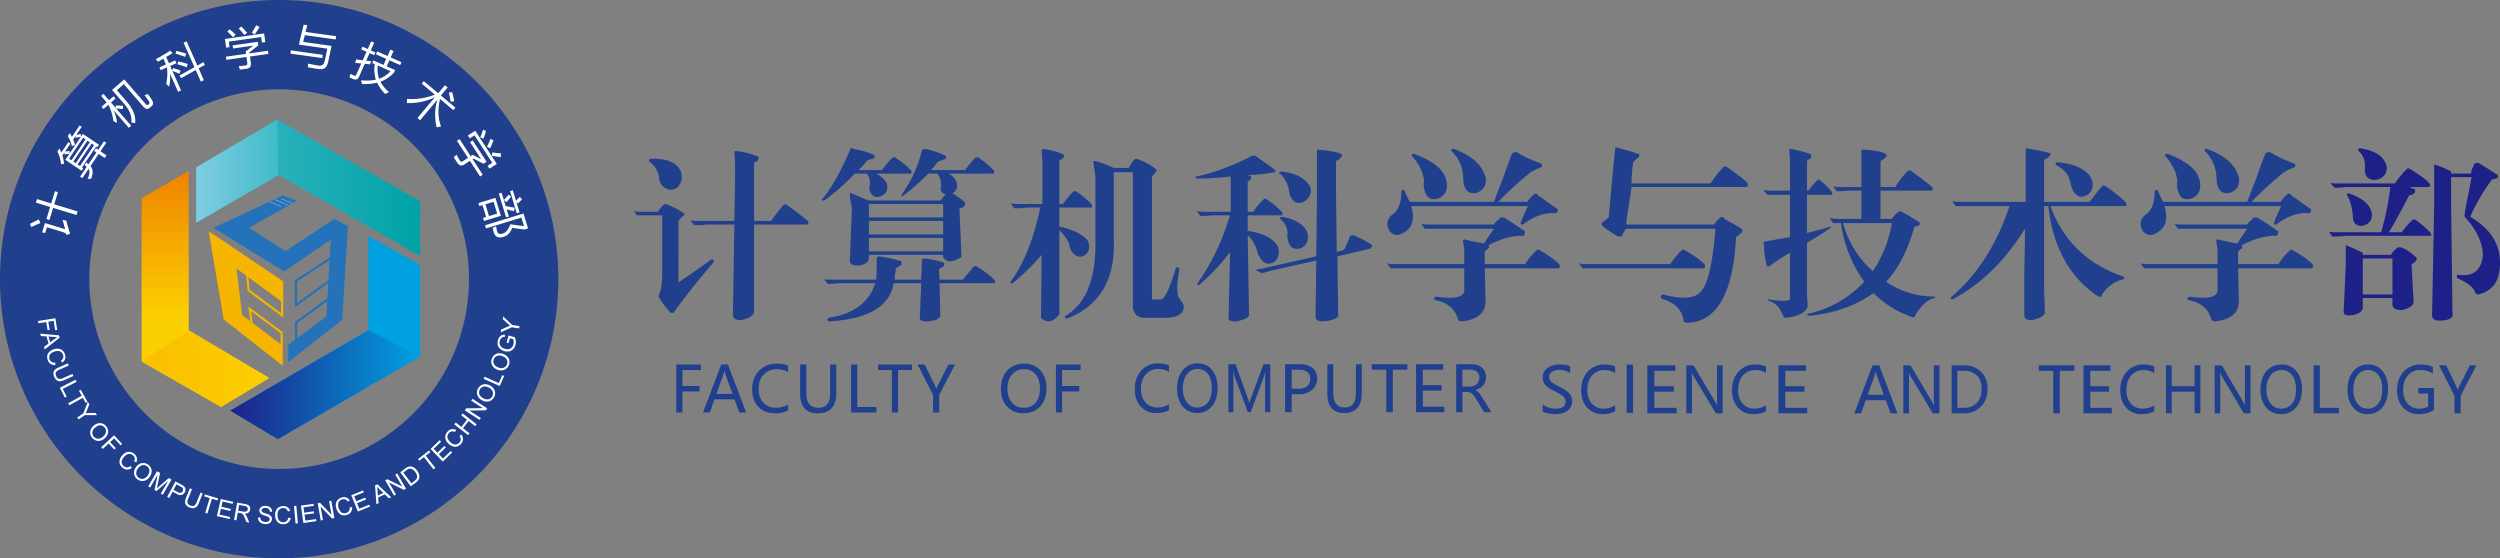 <svg id="ff78368c-769b-473a-b7b0-bd0a21cd6720" data-name="图层 1" xmlns="http://www.w3.org/2000/svg" xmlns:xlink="http://www.w3.org/1999/xlink" viewBox="0 0 1843 411.586">
  <rect x="0" y="0" width="1843" height="411.586" fill="#808080" stroke="none"/>
  <defs>
    <clipPath id="f26fddf3-5273-4837-a5de-9a9f736cb16e" transform="translate(-28 -27.837)">
      <polyline points="232.454 115.933 172.657 151.254 172.657 191.982 233.369 156.878 337.698 216.678 337.838 176.401 232.454 115.933" style="fill: none;clip-rule: evenodd"/>
    </clipPath>
    <linearGradient id="a5bf0298-5659-4c2e-bbd4-075810ed59fe" x1="643.446" y1="775.704" x2="649.005" y2="775.704" gradientTransform="translate(-18973.918 -13918.766) scale(29.713 18.122)" gradientUnits="userSpaceOnUse">
      <stop offset="0" stop-color="#41bbc7"/>
      <stop offset="1" stop-color="#00a1a7"/>
    </linearGradient>
    <clipPath id="ec3e7979-2752-490f-af49-37abe800b4e2" transform="translate(-28 -27.837)">
      <polyline points="232.454 115.933 172.657 151.254 172.657 191.982 232.93 157.134 232.538 115.985 232.454 115.933" style="fill: none;clip-rule: evenodd"/>
    </clipPath>
    <linearGradient id="ee63ef9f-1344-4110-9bb8-78ac200eb884" x1="715.755" y1="752.734" x2="721.314" y2="752.734" gradientTransform="translate(7965.5 10423.075) rotate(180) scale(10.842 13.679)" gradientUnits="userSpaceOnUse">
      <stop offset="0" stop-color="#41bbc7"/>
      <stop offset="1" stop-color="#80cce3"/>
    </linearGradient>
    <clipPath id="adfad77b-64cd-45ca-b311-962a175bf66a" transform="translate(-28 -27.837)">
      <polyline points="167.169 153.784 132.418 173.941 132.418 294.345 190.901 327.828 226.404 306.5 167.169 271.407 167.169 153.784" style="fill: none;clip-rule: evenodd"/>
    </clipPath>
    <linearGradient id="b14b7891-13c9-4fda-98f3-7c1a9b4fadb2" x1="653.849" y1="729.716" x2="659.408" y2="729.716" gradientTransform="translate(-12185.464 20770.046) rotate(-90) scale(31.307 16.906)" gradientUnits="userSpaceOnUse">
      <stop offset="0" stop-color="#fccf00"/>
      <stop offset="0.39" stop-color="#fccf00"/>
      <stop offset="1" stop-color="#ef8200"/>
    </linearGradient>
    <clipPath id="e0964139-f3e1-47ab-bc78-9e2381b1fd54" transform="translate(-28 -27.837)">
      <polyline points="132.418 294.345 190.901 327.828 226.404 306.5 167.22 271.44 132.418 294.345" style="fill: none;clip-rule: evenodd"/>
    </clipPath>
    <linearGradient id="a67bedeb-05a3-414c-bb3c-281e5fb78f2a" x1="697.309" y1="736.505" x2="702.868" y2="736.505" gradientTransform="translate(12053.098 7742.089) rotate(180) scale(17 10.143)" gradientUnits="userSpaceOnUse">
      <stop offset="0" stop-color="#fccf00"/>
      <stop offset="1" stop-color="#f9be00"/>
    </linearGradient>
    <clipPath id="ead7f68c-ae30-4c57-a2af-d56ca61a2d76" transform="translate(-28 -27.837)">
      <polyline points="337.698 290.686 232.823 351.607 197.701 330.542 299.567 271.269 337.698 290.686" style="fill: none;clip-rule: evenodd"/>
    </clipPath>
    <linearGradient id="b83a2744-fb7f-4add-8a13-d9f04cd158c0" x1="640.585" y1="786.532" x2="646.144" y2="786.532" gradientTransform="translate(-15961.769 -11083.043) scale(25.182 14.452)" gradientUnits="userSpaceOnUse">
      <stop offset="0" stop-color="#1d2087"/>
      <stop offset="1" stop-color="#00a1e1"/>
    </linearGradient>
  </defs>
  <path d="M233.79,93.704a139.926,139.926,0,1,1-139.923,139.923,139.943,139.943,0,0,1,139.923-139.923m0-65.867c113.637,0,205.793,92.157,205.793,205.79,0,113.639-92.156,205.796-205.793,205.796C120.156,439.423,28,347.266,28,233.627,28,119.994,120.156,27.837,233.79,27.837Z" transform="translate(-28 -27.837)" style="fill: #20408e;fill-rule: evenodd"/>
  <path d="M1662.27,163.105c0-1.045-.179-3.469-.532-7.291a28.119,28.119,0,0,0-7.807-16.146,1.061,1.061,0,0,1-.532-1.58c0-.334.532-.51,1.58-.51q19.813,7.305,23.437,20.836c1.042,5.559-1.026,9.381-6.249,11.474-5.206,1.376-8.518-.866-9.897-6.783M1625.782,141.224q22.411,8.339,23.969,20.837,1.571,8.339-5.717,11.985c-5.559,1.759-9.05-.152-10.429-5.714-.69-1.4-.869-4.001-.532-7.826q-1.035-8.339-8.339-17.191a1.035,1.035,0,0,1-.51-1.577A2.174,2.174,0,0,1,1625.782,141.224Zm66.196,46.898q7.809,4.702,15.635,10.429a8.249,8.249,0,0,1-1.048,3.138q-11.474-.537-25.527,6.759a.648.648,0,0,0,0,1.045v1.045l-3.138,2.601v9.387h29.713a21.976,21.976,0,0,0,2.09-3.135,51.317,51.317,0,0,1,6.759-7.294c.358-.337.868-.337,1.579,0q10.937,6.266,15.098,10.961c.358,1.379,0,2.248-1.021,2.6H1677.9l.516,22.417q1.067,14.576-17.188,16.678c-1.737,0-2.78-.532-3.138-1.58-2.069-7.647-7.628-12.318-16.678-14.075q-2.069-1.034.532-2.603,21.352,3.135,20.836-5.201V225.657H1608.589l-2.601-3.645a17.737,17.737,0,0,0,4.158.513h52.634V211.583l-1.042-6.249c0-.356.353-.714,1.042-1.045q6.271,1.568,14.609,3.111,2.069-3.632,7.297-10.94h-51.081l-2.601-3.649a16.541,16.541,0,0,0,4.158.535h49.523c0-.355.69-1.221,2.069-2.622a8.817,8.817,0,0,0,2.622-2.603Zm24.485-17.188a8.717,8.717,0,0,0,3.138,2.601q9.373,6.771,11.982,8.339a2.963,2.963,0,0,1-1.042,3.135q-11.979-1.062-24.485,8.339c-1.401.337-1.911-.176-1.58-1.577q1.066-3.102,5.228-11.987h-85.994c2.427,8.697,1.205,14.766-3.665,18.258q-7.272,5.704-11.987.51-4.675-6.768,1.579-12.519a10.674,10.674,0,0,0,2.601-2.066,6.21,6.21,0,0,1,1.042-1.582c2.096-3.114,3.117-7.625,3.117-13.543a2.124,2.124,0,0,1,2.09-1.045,73.204,73.204,0,0,0,4.181,8.874h62.02q2.069-5.737,6.759-17.72,4.169-12.007,6.781-18.258a4.382,4.382,0,0,1,3.648-.513,70.414,70.414,0,0,0,9.897,5.203c4.181,1.734,6.781,2.78,7.829,3.135q1.027,1.034,0,2.603a55.954,55.954,0,0,0-7.829,3.646,270.675,270.675,0,0,0-23.974,21.903h21.369a28.066,28.066,0,0,1,5.228-5.735Q1714.394,170.396,1716.462,170.934Zm-172.185-23.458q16.172,1.03,23.99,9.381,5.203,8.339-.532,14.077-7.809,5.203-11.987-3.646a16.433,16.433,0,0,1-1.042-3.135c-.337-1.382-.69-2.603-1.048-3.649q-1.564-6.771-9.892-10.942C1543.072,148.876,1543.251,148.162,1544.277,147.475Zm50.033,85.989a25.58,25.58,0,0,0-17.194,12.519c-.353.689-1.042.866-2.09.51q-31.784-20.843-36.998-66.711h-3.116v63.062q.505,7.843.516,15.635c-.689,2.449-3.828,4.181-9.387,5.226-3.828.334-5.738-.869-5.738-3.649V227.729q.537-20.851.532-31.268-22.411,35.957-53.676,52.124c-.711,0-1.048-.51-1.048-1.555q29.186-24.516,43.253-67.246h-39.604l-2.601-3.646a42.703,42.703,0,0,0,4.691.532h49.501V138.089c0-.334.532-.689,1.553-1.045a2.159,2.159,0,0,0,1.579.535c5.896,1.042,10.766,2.09,14.588,3.113,1.047.353,1.047,1.045,0,2.087-.353.692-1.558,1.561-3.643,2.603h-.516v31.287h33.356a44.942,44.942,0,0,0,4.159-5.225,74.342,74.342,0,0,1,5.738-6.759h1.558a117.498,117.498,0,0,1,15.119,11.984c1.042,1.734,1.042,2.78,0,3.114h-55.261q14.079,38.563,54.219,52.126A2.127,2.127,0,0,0,1594.311,233.464ZM1377.315,195.95q-2.606,2.068-17.21,10.942v39.092a62.162,62.162,0,0,1,.532,7.804q-2.101,6.771-16.167,8.342c-.689,0-1.379-.513-2.09-1.558-2.069-5.917-5.559-9.56-10.407-10.942-1.042-.687-1.042-1.045,0-1.045q12.508,2.068,15.635,0V214.186a127.072,127.072,0,0,0-15.125,9.892c-1.373.358-2.09.179-2.09-.51a79.348,79.348,0,0,1-1.553-8.849c-.359-3.491-.516-5.736-.516-6.784-.711-1.042-.353-1.734,1.048-2.087q8.339-1.572,18.235-3.135v-31.268h-16.678l-3.138-3.649a18.898,18.898,0,0,0,4.69.535h15.125V146.428l-.537-8.339c-.331,0,0-.177,1.047-.51,6.96,1.379,11.987,2.78,15.12,4.158v2.087c-.69.692-1.222,1.224-1.558,1.558a6.616,6.616,0,0,0-1.574,1.045v21.903h1.042a61.996,61.996,0,0,1,6.786-7.826c.684-.356,1.221-.356,1.553,0,4.87,4.181,8.002,7.291,9.387,9.384a1.668,1.668,0,0,1-1.048,1.555h-17.72v28.151q8.339-2.101,17.21-4.69C1378.005,195.592,1378.005,195.95,1377.315,195.95Zm60.462,65.666a75.875,75.875,0,0,1-28.687-17.723q-19.781,14.076-46.895,16.678a3.115,3.115,0,0,1-2.09-.513c0-.708.532-1.042,1.574-1.042a80.413,80.413,0,0,0,40.652-23.461,97.27,97.27,0,0,1-17.21-43.25h-5.717l-2.622-3.651c2.443.336,4.001.516,4.69.516h18.768V168.33h-9.387a83.257,83.257,0,0,1-8.849.51l-2.6-3.645a18.672,18.672,0,0,0,4.669.513h16.167V138.089q13.542.533,17.726,3.135,1.564,1.035,0,2.601a10.044,10.044,0,0,1-3.649,2.603v19.281h10.94a54.593,54.593,0,0,1,9.381-11.987,2.316,2.316,0,0,1,2.096,0q9.373,6.771,15.63,11.987c.689,1.401.51,2.267-.532,2.622h-37.514v20.839h8.339s.51-.69,1.553-2.09c1.401-1.379,2.449-2.427,3.138-3.114a3.253,3.253,0,0,1,2.601,0c4.517,2.422,8.849,5.024,13.035,7.804a2.19,2.19,0,0,1,0,2.087,16.033,16.033,0,0,1-3.649,1.048q-7.304,26.046-20.858,40.649a63.574,63.574,0,0,0,35.446,10.939c1.042.355,1.042.689,0,1.048q-7.81,2.101-14.078,13.029A1.439,1.439,0,0,1,1437.778,261.616Zm-51.081-69.312a72.896,72.896,0,0,0,21.884,35.424,87.487,87.487,0,0,0,14.077-35.424h-35.961Zm-88.286-4.183c.359.358.869.868,1.558,1.58q9.911,5.203,12.519,7.294v2.066c-1.042.714-2.601,1.916-4.691,3.651q-3.135,62.04-35.956,63.062c-1.737-.334-2.606-.689-2.606-1.023q-1.564-12.508-16.162-16.678c-1.379-1.401-1.048-2.449,1.042-3.135q21.881,5.737,28.149-2.601,7.281-8.343,10.407-45.877h-66.173q-2.606,4.702-3.138,5.738h-2.09a36.62,36.62,0,0,1-6.249-3.648,49.338,49.338,0,0,1-5.733-4.178,1.887,1.887,0,0,1,0-2.603l4.69-3.648q3.665-42.196,4.691-50.033c0-1.045.353-1.555,1.048-1.555,2.421.687,6.781,1.911,13.029,3.646a6.471,6.471,0,0,0,3.649,1.045v2.09l-4.164,3.649q-1.058,3.636-1.574,16.143h58.372a68.154,68.154,0,0,1,9.919-12.498h1.558q11.466,7.81,15.63,11.987c.689,1.734.51,2.78-.51,3.113h-84.969q-1.034,8.873-3.648,24.504v3.135h64.621a23.343,23.343,0,0,1,4.691-5.225C1296.679,187.788,1297.368,187.788,1298.411,188.122Zm-101.619,34.403h62.531a21.963,21.963,0,0,0,2.09-3.135c3.132-3.803,5.38-6.251,6.781-7.294,0-.337.51-.337,1.558,0q10.936,6.266,15.119,10.961c.331,1.379,0,2.248-1.048,2.6h-89.122l-2.606-3.645A20.095,20.095,0,0,0,1196.791,222.525Zm-89.844-59.42c0-1.045-.179-3.469-.535-7.291a28.119,28.119,0,0,0-7.807-16.146,1.064,1.064,0,0,1-.532-1.58c0-.334.532-.51,1.58-.51q19.813,7.305,23.437,20.836c1.045,5.559-1.023,9.381-6.249,11.474C1111.639,171.265,1108.326,169.023,1106.948,163.105Zm-36.491-21.882q22.411,8.339,23.969,20.837,1.571,8.339-5.714,11.985c-5.559,1.759-9.05-.152-10.429-5.714-.69-1.4-.869-4.001-.533-7.826q-1.034-8.339-8.341-17.191a1.038,1.038,0,0,1-.51-1.577A2.183,2.183,0,0,1,1070.457,141.224Zm66.198,46.898q7.805,4.702,15.633,10.429a8.231,8.231,0,0,1-1.045,3.138q-11.474-.537-25.527,6.759a.645.645,0,0,0,0,1.045v1.045l-3.135,2.601v9.387h29.708a21.483,21.483,0,0,0,2.09-3.135,51.488,51.488,0,0,1,6.762-7.294c.356-.337.863-.337,1.58,0q10.937,6.266,15.098,10.961c.353,1.379,0,2.248-1.026,2.6h-54.211l.51,22.417q1.067,14.576-17.188,16.678c-1.734,0-2.78-.532-3.135-1.58-2.068-7.647-7.627-12.318-16.678-14.075q-2.068-1.034.533-2.603,21.348,3.135,20.836-5.201V225.657h-54.192l-2.601-3.645a17.732,17.732,0,0,0,4.156.513h52.637V211.583l-1.045-6.249c0-.356.356-.714,1.045-1.045q6.271,1.568,14.609,3.111,2.069-3.632,7.294-10.94H1078.283l-2.601-3.649a16.541,16.541,0,0,0,4.158.535h49.52c0-.355.69-1.221,2.069-2.622a8.871,8.871,0,0,0,2.625-2.603Zm24.484-17.188a8.717,8.717,0,0,0,3.133,2.601c6.249,4.514,10.256,7.297,11.987,8.339a2.963,2.963,0,0,1-1.042,3.135q-11.979-1.062-24.485,8.339c-1.401.337-1.914-.176-1.58-1.577q1.067-3.102,5.225-11.987H1068.386c2.424,8.697,1.202,14.766-3.667,18.258q-7.272,5.704-11.985.51-4.674-6.768,1.577-12.519a10.729,10.729,0,0,0,2.603-2.066,6.066,6.066,0,0,1,1.042-1.582c2.093-3.114,3.116-7.625,3.116-13.543a2.123,2.123,0,0,1,2.087-1.045,73.182,73.182,0,0,0,4.183,8.874h62.017q2.069-5.737,6.762-17.72,4.169-12.007,6.781-18.258a4.38,4.38,0,0,1,3.648-.513,70.491,70.491,0,0,0,9.894,5.203q6.271,2.602,7.826,3.135,1.034,1.034,0,2.603a56.212,56.212,0,0,0-7.826,3.646,270.607,270.607,0,0,0-23.971,21.903h21.368a27.989,27.989,0,0,1,5.228-5.735Q1159.071,170.396,1161.139,170.934ZM1038.475,211.048l-24.506,5.738.535,44.295q-2.606,3.135-11.474,3.67-5.208,0-5.203-3.67l.51-41.16-32.823,7.294-7.291,2.09-4.694-2.601,5.714-1.048,39.094-8.871.535-45.342v-33.355q13.005,1.034,17.72,3.135,1.535,1.035,0,2.601a7.607,7.607,0,0,1-3.646,2.603v25.017l.513,42.226,5.203-1.574q1.063-1.038,4.691-10.407s.711-.179,2.09-.535a77.359,77.359,0,0,1,14.077,7.294A5.023,5.023,0,0,1,1038.475,211.048Zm-65.669-23.437q15.648,2.602,19.281,12.497,1.034,8.335-5.739,10.94c-4.869,1.048-7.804-1.023-8.849-6.249a9.648,9.648,0,0,1-.534-3.111c.714-4.873-1.045-9.053-5.204-12.519C971.406,188.48,971.761,187.945,972.806,187.612Zm-.532-33.358q16.678,1.572,21.903,11.987,1.035,6.775-5.225,10.429c-4.158,1.734-7.294.513-9.362-3.645a7.406,7.406,0,0,1-1.045-3.135,23.526,23.526,0,0,0-6.783-14.074c-.687,0-1.045-.182-1.045-.513A5.778,5.778,0,0,1,972.274,154.253Zm-24.485,43.787q17.712,2.602,22.416,11.984,2.069,7.806-3.648,11.453c-4.181,1.734-7.471.355-9.916-4.156a12.631,12.631,0,0,1-1.555-3.135q-2.105-8.343-7.297-13.033l1.048,59.417q-1.572,2.602-9.384,4.181c-3.825.334-5.738-.532-5.738-2.622l1.045-48.459q-7.806,10.945-22.927,24.485c-1.045-.334-1.4-.866-1.045-1.555q15.111-20.847,23.972-50.033H921.728a78.252,78.252,0,0,1-8.849.513l-2.622-3.649a19.022,19.022,0,0,0,4.691.535H935.273V157.901a196.258,196.258,0,0,1-24.485,1.555,2.242,2.242,0,0,1-1.579-.508c0-.358.355-.714,1.047-1.048q18.245-3.668,40.647-15.122c.358-.331,1.224-.331,2.625,0q6.238,4.169,14.588,10.432a1.012,1.012,0,0,1-.535,1.555,120.373,120.373,0,0,1-19.278,2.09,1.036,1.036,0,0,0,1.58.51c.687.717.687,1.582,0,2.625-.714,1.023-1.401,1.558-2.093,1.558v22.416h4.159a43.202,43.202,0,0,1,7.829-9.387c.355-.355.868-.355,1.555,0a54.954,54.954,0,0,1,11.987,9.897c.356,1.045.179,1.734-.513,2.09H947.79Zm-98.693,5.203q2.068,45.33-34.401,59.417a2.126,2.126,0,0,1-1.577-.532,1.041,1.041,0,0,1,.532-1.558q22.915-13.542,21.881-56.817V157.901l-1.555-10.939a3.968,3.968,0,0,1,1.555-.535,112.923,112.923,0,0,1,13.565,5.225h10.942a12.835,12.835,0,0,0,1.558-2.625c1.732-2.78,3.133-4.156,4.178-4.156a41.959,41.959,0,0,1,15.101,8.339,23.153,23.153,0,0,1-2.09,3.135c-1.379,1.379-1.892,2.245-1.555,2.603V247.542c-.336.687.177,1.042,1.555,1.042h4.181q4.169,2.068,11.984-23.459a2.351,2.351,0,0,1,2.603.532q-3.636,19.284.535,22.927c0,.358.334.868,1.042,1.558a6.579,6.579,0,0,1,1.558,3.646q0,7.305-11.474,8.342h-18.768q-6.771-1.038-7.294-8.342V154.766H849.097Zm-40.136-8.339q13.009,2.602,20.323,9.384,3.636,6.237-.532,10.939-5.203,4.169-9.897-1.042a11.594,11.594,0,0,1-2.09-3.649,9.061,9.061,0,0,1-.51-2.603q-1.568-4.702-7.294-10.426v62.017q-6.772,8.873-13.565,2.603l.532-46.388a172.822,172.822,0,0,1-21.371,20.858c-1.401.356-1.911,0-1.553-1.045q14.572-19.813,21.878-54.724H784.454c-.689.352-3.645.532-8.849.532l-2.601-3.667a16.79,16.79,0,0,0,4.156.532h19.281v-31.8l-.513-8.339s.356-.177,1.048-.51q9.907,1.564,15.098,4.158a2.175,2.175,0,0,1,0,2.087,3.235,3.235,0,0,1-2.069,1.558c-.355.358-.711.711-1.045,1.045v31.8h2.6a91.31,91.31,0,0,1,7.829-9.387h2.069q8.339,6.275,11.474,9.897c.355,1.4.176,2.093-.51,2.093H808.961ZM673.777,155.814a18.817,18.817,0,0,1,7.804,6.781q2.101,6.237-3.114,9.384c-4.18,2.066-7.115,1.2-8.871-2.622-.689-.692-.868-2.069-.513-4.161.689-3.825,0-6.96-2.09-9.381h-8.849a162.968,162.968,0,0,1-22.416,19.81c-1.4.337-1.911,0-1.555-1.045q10.404-12.508,20.837-37.001c-.334-.359.176-.535,1.555-.535a.473.473,0,0,0,.535.535c7.294,1.379,12.497,2.959,15.63,4.693v2.069a14.634,14.634,0,0,1-3.133,1.042,6.928,6.928,0,0,0-2.603,1.045,40.103,40.103,0,0,1-6.246,6.783h17.72s.179-.359.513-1.045c3.135-4.158,5.556-6.938,7.294-8.342h1.577c5.559,3.825,9.541,7.12,11.987,9.897.334,1.4.177,2.093-.534,2.093Zm18.767,67.243-4.18,2.6a23.271,23.271,0,0,1-.513,4.159c-.356,2.092-.356,3.469,0,4.183h19.281l.51-14.609c0-.334.534-.689,1.579-1.026a60.742,60.742,0,0,1,14.588,3.114,3.28,3.28,0,0,1,0,2.601l-3.646,2.092.51,7.829h17.21c3.825-4.87,6.604-8.162,8.339-9.921h1.558c6.249,3.827,10.763,7.318,13.542,10.431.711,1.404.356,2.09-1.023,2.09H720.675l.532,23.971c-.356,2.09-3.135,3.469-8.339,4.181-4.511.334-6.781-.532-6.781-2.622l1.045-25.53H686.806q-4.169,25.55-47.43,28.152c-1.734-.356-1.914-1.222-.513-2.622q27.618-4.169,34.379-25.53H646.67a65.626,65.626,0,0,1-8.342.513l-3.111-3.649q.501.534,4.669.535H673.777a40.716,40.716,0,0,0,.51-6.783v-8.852c0-.711.534-1.221,1.579-1.577a114.96,114.96,0,0,1,16.678,3.646Zm34.401-67.243a11.119,11.119,0,0,1,6.249,6.246q1.568,5.741-3.135,8.339a44.251,44.251,0,0,1,9.384,6.783v2.087a8.136,8.136,0,0,1-2.09,1.561,8.606,8.606,0,0,1-2.069.532l1.555,35.958q-9.907,6.234-13.564,0V215.741H668.573v2.622c-.355,2.78-2.78,4.514-7.315,5.204-4.514.358-6.762-.866-6.762-3.646l1.558-38.559c-.356-1.759-.69-3.494-1.045-5.226a47.082,47.082,0,0,1-.513-6.249l1.558.51c3.825,1.734,7.826,3.493,11.984,5.225h53.169s.179-.179.513-.532a53.376,53.376,0,0,1,3.648-4.158,3.691,3.691,0,0,1-3.648-2.603c-.334-.355-.334-1.221,0-2.622a14.689,14.689,0,0,0-2.603-9.894H712.336a144.468,144.468,0,0,1-17.723,15.63c-.334.355-.689.689-1.023,1.048-1.045-.359-1.4-.693-1.045-1.048a91.064,91.064,0,0,0,15.098-32.823c0-.353.714-.709,2.09-1.042A69.39,69.39,0,0,1,725.368,142.779v2.093l-5.738,2.09c-1.734,2.066-3.469,4.158-5.203,6.249h25.017a91.569,91.569,0,0,1,7.826-9.387h2.069q8.339,6.275,11.477,9.897c.356,1.4.176,2.093-.513,2.093ZM668.573,213.139h54.702V203.244H668.573Zm0-12.498h54.702v-9.916H668.573Zm0-12.519h54.702v-9.894H668.573ZM507.838,144.872q17.211-.534,21.903,8.849,2.602,7.305-2.622,12.519-5.741,3.637-10.942-1.555a8.54,8.54,0,0,1-2.09-4.694,18.314,18.314,0,0,0-7.294-13.029C506.103,145.917,506.459,145.228,507.838,144.872Zm20.326,91.193q19.813-13.542,24.504-17.191c1.045,0,1.558.692,1.558,2.093q-18.747,21.881-29.71,37.514h-2.09A71.542,71.542,0,0,1,514.087,247.542q-1.035-1.039,0-3.135c1.045-2.427,1.756-6.428,2.09-11.99V186.566H497.409l-2.069-3.135c.689.356,2.603.535,5.714.535h12.009c2.424-3.828,4.338-5.738,5.717-5.738a59.73,59.73,0,0,1,14.074,7.294,12.469,12.469,0,0,1-3.113,3.133c-1.045,1.381-1.577,2.071-1.577,2.071Zm55.772,21.903q-1.038,4.174-9.387,5.739c-4.158.334-6.249-1.045-6.249-4.181l1.045-66.179H548.487c-.689.337-3.645.51-8.849.51l-2.603-3.645a16.533,16.533,0,0,0,4.158.513h28.152l.513-29.175V147.475l-.513-7.807s.334-.18,1.045-.532a58.285,58.285,0,0,1,16.678,4.177c.334.334.334,1.026,0,2.069a3.394,3.394,0,0,1-1.58,1.58,4.09,4.09,0,0,1-1.553.513v43.249h12.517a122.576,122.576,0,0,1,9.362-11.987,2.304,2.304,0,0,1,2.09,0q9.377,6.771,15.635,11.987c.709,1.401.532,2.267-.513,2.622H583.936Z" transform="translate(-28 -27.837)" style="fill: #20408e"/>
  <path d="M1767.212,137.044q18.241,2.602,20.347,14.077c0,5.226-2.78,8.336-8.339,9.384-5.559,0-8.182-2.78-7.829-8.339.353-5.917-1.221-10.252-4.69-13.029-.359-1.048-.18-1.737.51-2.093m-7.807,33.356q16.148,5.24,17.193,15.633,0,6.808-7.297,8.342-6.767,0-6.759-6.762c-.358-6.249-1.759-11.474-4.18-15.633C1758.004,170.934,1758.363,170.399,1759.405,170.399Zm85.478,17.213q0-4.169,3.117-18.255c1.042-5.562,1.732-9.208,2.09-10.942h-15.125v20.856l1.047,81.301c-.331,2.09-3.29,3.29-8.849,3.649-4.18,0-6.249-1.225-6.249-3.649l1.558-81.301V149.028a68.057,68.057,0,0,1,12.492,5.225v1.561h14.609a20.229,20.229,0,0,1,3.116-7.807h2.601c4.539,2.78,9.208,5.714,14.077,8.849v2.092a9.309,9.309,0,0,1-4.158,1.042,143.306,143.306,0,0,0-16.167,27.62q25.554,15.11,21.374,40.649-2.068,13.542-15.635,16.678c-1.4-.356-2.09-.866-2.09-1.558q-1.564-5.236-13.029-10.429-1.034-1.03,0-2.6,17.207,2.602,18.768-14.61Q1857.892,201.699,1844.884,187.612Zm-75.05,67.221c-.352,2.448-2.622,4.183-6.781,5.225q-7.305,1.038-7.297-2.09l1.558-35.442V208.448c4.87,2.09,9.028,4.002,12.519,5.739v1.555h20.837a14.11,14.11,0,0,1,4.69-5.203,4.552,4.552,0,0,1,2.096-.513c3.463,1.023,7.291,3.472,11.45,7.297a1.653,1.653,0,0,1,.532,2.069,6.22,6.22,0,0,1-3.649,3.135l1.558,28.149c-.689,2.78-3.649,4.694-8.849,5.739-4.517,0-6.781-1.401-6.781-4.181V247.542h-21.885Zm0-36.469v26.575h21.885V218.364Zm34.914-52.656a5.829,5.829,0,0,0,1.558,1.045,4.629,4.629,0,0,0,2.09.535v2.601a5.766,5.766,0,0,0-1.558,1.045c-1.048.689-1.911.866-2.601.51q-8.876,17.211-15.125,27.617h9.387a62.132,62.132,0,0,1,8.339-9.36h1.558a68.46,68.46,0,0,1,11.471,9.894c.69,1.382.51,2.093-.532,2.093h-63.062c-.689.331-3.649.51-8.849.51l-2.606-3.648a16.534,16.534,0,0,0,4.159.51h34.403a210.344,210.344,0,0,0,6.781-33.353H1757.315a66.128,66.128,0,0,1-8.339.532l-3.111-3.645a19.899,19.899,0,0,0,4.669.51h43.274V162.595q6.238-8.343,8.849-10.429c0-.356.532-.356,1.58,0,8.67,5.201,13.719,9.028,15.098,11.472.353,1.381,0,2.071-1.047,2.071Z" transform="translate(-28 -27.837)" style="fill: #1d2087"/>
  <path d="M824.661,300.588H811.004v11.833h12.652v4.023h-12.652v15.459h-4.569V296.527h18.225v4.06M770.67,314.269q0,6.417,3.282,10.288a10.675,10.675,0,0,0,8.553,3.876,11.183,11.183,0,0,0,8.893-3.713q3.229-3.717,3.227-10.38,0-6.853-3.157-10.573a10.764,10.764,0,0,0-8.667-3.724,10.982,10.982,0,0,0-8.771,3.928Q770.676,307.899,770.67,314.269Zm-4.794.366q0-8.563,4.639-13.635,4.63-5.066,12.557-5.066a15.268,15.268,0,0,1,11.871,4.946q4.503,4.963,4.509,12.912,0,8.604-4.618,13.657-4.617,5.037-12.329,5.043-7.545,0-12.085-4.957Q765.872,322.587,765.877,314.635Zm-33.822-18.108-11.648,22.357v13.019h-4.59v-12.902l-11.349-22.473h5.231l7.647,15.668c.016.017.296.763.849,2.259h.062a13.222,13.222,0,0,1,.937-2.237l7.997-15.689Zm-31.784,4.06H690.063v31.315h-4.59v-31.315H675.308v-4.06h24.963ZM674.105,331.902H655.443V296.527H660.009v31.327h14.096Zm-29.596-14.414q0,15.012-13.607,15.006-13.038,0-13.043-14.476V296.527h4.568V317.806q0,10.631,8.912,10.627,8.603,0,8.605-10.282V296.527h4.566Zm-35.533,12.948a20.848,20.848,0,0,1-9.791,2.057q-7.61,0-12.153-4.827-4.548-4.837-4.546-12.785,0-8.534,5.114-13.743a17.428,17.428,0,0,1,12.994-5.204,21.191,21.191,0,0,1,8.382,1.431v4.783a16.839,16.839,0,0,0-8.333-2.107,12.678,12.678,0,0,0-9.636,3.936q-3.73,3.938-3.724,10.633,0,6.348,3.477,10.087a11.826,11.826,0,0,0,9.088,3.735,17.14,17.14,0,0,0,9.129-2.38ZM568.01,318.221,562.668,303.511a15.983,15.983,0,0,1-.545-2.464h-.117a14,14,0,0,1-.57,2.464l-5.299,14.71Zm10.071,13.681h-5.046L569.427,322.22H554.695l-3.401,9.682h-5.052l13.478-35.375h4.888Zm-33.361-31.315H531.06v11.833H543.715v4.023H531.06v15.459h-4.566V296.527h18.225Z" transform="translate(-28 -27.837)" style="fill: #20408e"/>
  <path d="M889.798,330.244a19.075,19.075,0,0,1-9.327,2.057,14.795,14.795,0,0,1-11.583-4.826q-4.332-4.837-4.327-12.782,0-8.539,4.87-13.744a16.209,16.209,0,0,1,12.38-5.206,19.349,19.349,0,0,1,7.986,1.43v4.783a15.453,15.453,0,0,0-7.94-2.106,11.805,11.805,0,0,0-9.18,3.936q-3.555,3.942-3.548,10.633,0,6.348,3.312,10.087a11.012,11.012,0,0,0,8.662,3.735,15.738,15.738,0,0,0,8.695-2.381v4.384" transform="translate(-28 -27.837)" style="fill: #20408e"/>
  <path d="M899.996,314.076q0,6.417,2.918,10.288a9.103,9.103,0,0,0,7.612,3.877,9.474,9.474,0,0,0,7.918-3.714q2.87-3.717,2.872-10.38,0-6.857-2.81-10.573a9.14,9.14,0,0,0-7.715-3.725,9.341,9.341,0,0,0-7.804,3.931q-2.989,3.925-2.991,10.296m-4.269.366q0-8.562,4.128-13.635a13.662,13.662,0,0,1,11.179-5.065,12.916,12.916,0,0,1,10.565,4.948q4.01,4.959,4.012,12.91,0,8.608-4.107,13.654a13.44,13.44,0,0,1-10.977,5.046,13.181,13.181,0,0,1-10.752-4.957Q895.722,322.394,895.726,314.443Z" transform="translate(-28 -27.837)" style="fill: #20408e"/>
  <path d="M960.618,331.71v-23.434q0-2.899.291-6.96h-.092a24.871,24.871,0,0,1-.891,3.561l-9.87,26.833H947.912L938.061,305.078a25.741,25.741,0,0,1-.888-3.763h-.119c.13,1.645.198,4.028.198,7.164v23.23h-3.695V296.334h5.236l8.83,24.248a36.188,36.188,0,0,1,1.33,4.343h.13c.673-2.174,1.143-3.656,1.414-4.427l8.985-24.165h4.978v35.375h-3.844" transform="translate(-28 -27.837)" style="fill: #20408e"/>
  <path d="M980.231,300.357v14.107h4.514c2.975,0,5.239-.622,6.781-1.886a6.545,6.545,0,0,0,2.321-5.394q0-6.829-8.635-6.827H980.231m0,18.13v13.222h-4.881V296.334h10.736c4.08,0,7.256.92,9.504,2.758a9.636,9.636,0,0,1,3.379,7.907,10.377,10.377,0,0,1-3.955,8.439,14.37,14.37,0,0,1-9.878,3.049Z" transform="translate(-28 -27.837)" style="fill: #20408e"/>
  <path d="M1031.911,317.296q0,15.012-12.967,15.006-12.422,0-12.427-14.476V296.334h4.351V317.613q0,10.632,8.491,10.628,8.2,0,8.2-10.282V296.334h4.351v20.961" transform="translate(-28 -27.837)" style="fill: #20408e"/>
  <polyline points="1037.536 272.558 1026.797 272.558 1026.797 303.873 1021.965 303.873 1021.965 272.558 1011.268 272.558 1011.268 268.497 1037.536 268.497 1037.536 272.558" style="fill: #20408e"/>
  <polyline points="1064.74 303.873 1043.898 303.873 1043.898 268.497 1063.866 268.497 1063.866 272.558 1048.904 272.558 1048.904 283.891 1062.767 283.891 1062.767 287.93 1048.904 287.93 1048.904 299.825 1064.74 299.825 1064.74 303.873" style="fill: #20408e"/>
  <path d="M1106.087,300.333v12.487h5.424a7.215,7.215,0,0,0,5.114-1.824,6.236,6.236,0,0,0,1.968-4.794,5.415,5.415,0,0,0-1.797-4.318,7.726,7.726,0,0,0-5.217-1.55h-5.491m21.395,31.377h-5.42l-5.907-9.824a13.664,13.664,0,0,0-3.242-4.004,5.798,5.798,0,0,0-3.515-1.061h-3.312v14.889h-4.595V296.334h10.849q5.188,0,8.135,2.487a8.641,8.641,0,0,1,2.943,6.968q0,7.353-7.91,9.541v.117a7.325,7.325,0,0,1,2.544,1.762,25.971,25.971,0,0,1,2.769,3.906Z" transform="translate(-28 -27.837)" style="fill: #20408e"/>
  <path d="M1165.228,325.873a12.508,12.508,0,0,0,4.343,2.332,16.184,16.184,0,0,0,5.157.912q7.443,0,7.448-5.293a4.639,4.639,0,0,0-.803-2.671,7.655,7.655,0,0,0-2.193-2.106,57.481,57.481,0,0,0-5.228-2.807q-5.318-2.643-7.009-4.919a8.489,8.489,0,0,1-1.694-5.198,8.182,8.182,0,0,1,3.54-6.985,14.763,14.763,0,0,1,8.936-2.581c3.513,0,6.097.42,7.742,1.278v4.973a13.926,13.926,0,0,0-8.084-2.213,9.345,9.345,0,0,0-5.293,1.363,4.302,4.302,0,0,0-2.047,3.773,4.618,4.618,0,0,0,1.423,3.499,28.259,28.259,0,0,0,6.14,3.673q5.203,2.492,7.28,4.981a8.491,8.491,0,0,1,2.085,5.597,8.324,8.324,0,0,1-3.387,7.147q-3.371,2.496-9.381,2.486a24.239,24.239,0,0,1-4.897-.584,11.603,11.603,0,0,1-4.077-1.449v-5.209" transform="translate(-28 -27.837)" style="fill: #20408e"/>
  <path d="M1218.681,331.058a18.727,18.727,0,0,1-9.234,2.057,14.581,14.581,0,0,1-11.472-4.824q-4.291-4.841-4.289-12.785,0-8.534,4.827-13.74a15.979,15.979,0,0,1,12.264-5.209,18.872,18.872,0,0,1,7.904,1.436v4.777a15.203,15.203,0,0,0-7.861-2.106,11.64,11.64,0,0,0-9.094,3.936q-3.517,3.946-3.512,10.635,0,6.348,3.279,10.087a10.858,10.858,0,0,0,8.578,3.732,15.46,15.46,0,0,0,8.61-2.375v4.378" transform="translate(-28 -27.837)" style="fill: #20408e"/>
  <polyline points="1199.155 304.407 1199.155 268.823 1203.862 268.823 1203.862 304.407 1199.155 304.407" style="fill: #20408e"/>
  <polyline points="1235.969 304.687 1214.406 304.687 1214.406 269.312 1235.068 269.312 1235.068 273.373 1219.585 273.373 1219.585 284.711 1233.928 284.711 1233.928 288.747 1219.585 288.747 1219.585 300.642 1235.969 300.642 1235.969 304.687" style="fill: #20408e"/>
  <path d="M1297.966,332.524h-5.027L1276.401,305.007a13.757,13.757,0,0,1-1.124-2.308h-.125a45.643,45.643,0,0,1,.168,4.96V332.524h-4.202V297.149h5.326l16.086,27.044c.76,1.276,1.216,2.087,1.363,2.438h.082a42.576,42.576,0,0,1-.212-5.16V297.149h4.202V332.524" transform="translate(-28 -27.837)" style="fill: #20408e"/>
  <path d="M1329.877,331.058a18.809,18.809,0,0,1-9.251,2.057,14.602,14.602,0,0,1-11.482-4.824q-4.292-4.841-4.289-12.785,0-8.534,4.827-13.74a16.002,16.002,0,0,1,12.275-5.209,18.954,18.954,0,0,1,7.921,1.436v4.777a15.257,15.257,0,0,0-7.872-2.106,11.654,11.654,0,0,0-9.104,3.936q-3.527,3.946-3.518,10.635,0,6.348,3.284,10.087a10.868,10.868,0,0,0,8.583,3.732,15.529,15.529,0,0,0,8.627-2.375v4.378" transform="translate(-28 -27.837)" style="fill: #20408e"/>
  <polyline points="1332.247 304.687 1311.025 304.687 1311.025 269.312 1331.356 269.312 1331.356 273.373 1316.123 273.373 1316.123 284.711 1330.233 284.711 1330.233 288.747 1316.123 288.747 1316.123 300.642 1332.247 300.642 1332.247 304.687" style="fill: #20408e"/>
  <path d="M1416.735,318.845l-5.342-14.713a16.267,16.267,0,0,1-.543-2.462h-.12a13.556,13.556,0,0,1-.57,2.462l-5.299,14.713h11.873m10.071,13.679H1421.762l-3.61-9.683h-14.729l-3.404,9.683h-5.049l13.475-35.375h4.892Z" transform="translate(-28 -27.837)" style="fill: #20408e"/>
  <path d="M1457.761,332.524H1452.772l-16.395-27.517a14.543,14.543,0,0,1-1.113-2.308h-.12a47.774,47.774,0,0,1,.163,4.96V332.524h-4.164V297.149H1436.42l15.951,27.044a26.997,26.997,0,0,1,1.351,2.438h.076a45.439,45.439,0,0,1-.206-5.16V297.149h4.169V332.524" transform="translate(-28 -27.837)" style="fill: #20408e"/>
  <path d="M1470.954,301.21v27.269h4.718q6.189,0,9.664-3.672,3.469-3.681,3.475-10.307,0-6.617-3.567-9.951a13.205,13.205,0,0,0-9.381-3.339h-4.908m-4.196,31.314V297.149h9.278a17.082,17.082,0,0,1,12.275,4.677q4.902,4.691,4.902,12.568,0,8.221-4.902,13.174a16.949,16.949,0,0,1-12.617,4.957Z" transform="translate(-28 -27.837)" style="fill: #20408e"/>
  <polyline points="1529.236 273.373 1518.482 273.373 1518.482 304.687 1513.644 304.687 1513.644 273.373 1502.933 273.373 1502.933 269.312 1529.236 269.312 1529.236 273.373" style="fill: #20408e"/>
  <polyline points="1556.755 304.687 1535.941 304.687 1535.941 269.312 1555.887 269.312 1555.887 273.373 1540.935 273.373 1540.935 284.711 1554.785 284.711 1554.785 288.747 1540.935 288.747 1540.935 300.642 1556.755 300.642 1556.755 304.687" style="fill: #20408e"/>
  <path d="M1616.118,331.058a18.798,18.798,0,0,1-9.256,2.057,14.618,14.618,0,0,1-11.493-4.824q-4.3-4.841-4.294-12.785,0-8.534,4.832-13.74a16.029,16.029,0,0,1,12.291-5.209,18.954,18.954,0,0,1,7.921,1.436v4.777a15.259,15.259,0,0,0-7.877-2.106,11.666,11.666,0,0,0-9.11,3.936q-3.527,3.946-3.523,10.635,0,6.348,3.284,10.087a10.891,10.891,0,0,0,8.594,3.732,15.534,15.534,0,0,0,8.632-2.375v4.378" transform="translate(-28 -27.837)" style="fill: #20408e"/>
  <polyline points="1622.147 304.687 1617.853 304.687 1617.853 288.747 1601.007 288.747 1601.007 304.687 1596.707 304.687 1596.707 269.312 1601.007 269.312 1601.007 284.684 1617.853 284.684 1617.853 269.312 1622.147 269.312 1622.147 304.687" style="fill: #20408e"/>
  <path d="M1687.064,332.524h-4.946l-16.27-27.517a14.945,14.945,0,0,1-1.108-2.308h-.119a45.859,45.859,0,0,1,.168,4.96V332.524h-4.137V297.149h5.239l15.826,27.044a27.261,27.261,0,0,1,1.341,2.438h.081a44.139,44.139,0,0,1-.206-5.16V297.149h4.132V332.524" transform="translate(-28 -27.837)" style="fill: #20408e"/>
  <path d="M1698.791,314.891q0,6.421,2.991,10.291a9.383,9.383,0,0,0,7.796,3.874,9.804,9.804,0,0,0,8.105-3.708q2.939-3.718,2.942-10.386,0-6.849-2.877-10.57a9.455,9.455,0,0,0-7.905-3.727,9.648,9.648,0,0,0-7.991,3.931q-3.062,3.925-3.062,10.296m-4.37.366q0-8.558,4.229-13.632a14.123,14.123,0,0,1,11.444-5.068,13.346,13.346,0,0,1,10.82,4.951q4.104,4.955,4.11,12.907,0,8.607-4.207,13.656a13.902,13.902,0,0,1-11.238,5.043,13.625,13.625,0,0,1-11.016-4.957Q1694.418,323.212,1694.42,315.257Z" transform="translate(-28 -27.837)" style="fill: #20408e"/>
  <polyline points="1724.255 304.687 1705.596 304.687 1705.596 269.312 1710.162 269.312 1710.162 300.642 1724.255 300.642 1724.255 304.687" style="fill: #20408e"/>
  <path d="M1762.896,314.891q0,6.421,2.915,10.291a9.081,9.081,0,0,0,7.601,3.874,9.472,9.472,0,0,0,7.91-3.708q2.867-3.718,2.867-10.386,0-6.849-2.807-10.57a9.124,9.124,0,0,0-7.704-3.727,9.336,9.336,0,0,0-7.796,3.931q-2.989,3.925-2.986,10.296m-4.267.366q0-8.558,4.126-13.632a13.636,13.636,0,0,1,11.162-5.068,12.89,12.89,0,0,1,10.554,4.951q4.007,4.955,4.007,12.907,0,8.607-4.099,13.656a13.427,13.427,0,0,1-10.966,5.043,13.147,13.147,0,0,1-10.738-4.957Q1758.626,323.212,1758.629,315.257Z" transform="translate(-28 -27.837)" style="fill: #20408e"/>
  <path d="M1822.316,330.102a21.186,21.186,0,0,1-11.222,3.013,14.878,14.878,0,0,1-11.585-4.845q-4.389-4.857-4.397-12.964,0-8.196,4.859-13.48a16.168,16.168,0,0,1,12.454-5.269,20.536,20.536,0,0,1,9.099,1.827v4.932a16.593,16.593,0,0,0-9.485-2.674,11.389,11.389,0,0,0-8.92,3.953q-3.517,3.953-3.518,10.412,0,6.645,3.236,10.347a11.037,11.037,0,0,0,8.735,3.7,12.516,12.516,0,0,0,6.439-1.558V317.931h-7.194v-4.042H1822.316v16.214" transform="translate(-28 -27.837)" style="fill: #20408e"/>
  <path d="M1853.662,297.149l-11.645,22.356V332.524h-4.593V319.622L1826.078,297.149h5.228l7.649,15.67c.017.014.294.765.847,2.259h.065a12.939,12.939,0,0,1,.934-2.234l7.996-15.695h4.864" transform="translate(-28 -27.837)" style="fill: #20408e"/>
  <g style="clip-path: url(#f26fddf3-5273-4837-a5de-9a9f736cb16e)">
    <rect x="144.657" y="88.099" width="165.181" height="100.743" style="fill: url(#a5bf0298-5659-4c2e-bbd4-075810ed59fe)"/>
  </g>
  <g style="clip-path: url(#ec3e7979-2752-490f-af49-37abe800b4e2)">
    <rect x="144.657" y="88.096" width="60.272" height="76.049" style="fill: url(#ee63ef9f-1344-4110-9bb8-78ac200eb884)"/>
  </g>
  <g style="clip-path: url(#adfad77b-64cd-45ca-b311-962a175bf66a)">
    <rect x="104.418" y="125.946" width="93.986" height="174.045" style="fill: url(#b14b7891-13c9-4fda-98f3-7c1a9b4fadb2)"/>
  </g>
  <g style="clip-path: url(#e0964139-f3e1-47ab-bc78-9e2381b1fd54)">
    <rect x="104.418" y="243.603" width="93.986" height="56.388" style="fill: url(#a67bedeb-05a3-414c-bb3c-281e5fb78f2a)"/>
  </g>
  <polyline points="271.567 173.901 309.698 195.413 309.698 262.849 204.823 323.77 169.701 302.705 271.567 243.432 271.567 173.901" style="fill: #00a1e1;fill-rule: evenodd"/>
  <g style="clip-path: url(#ead7f68c-ae30-4c57-a2af-d56ca61a2d76)">
    <rect x="169.701" y="243.432" width="139.997" height="80.338" style="fill: url(#b83a2744-fb7f-4add-8a13-d9f04cd158c0)"/>
  </g>
  <polyline points="208.458 144.096 198.694 148.645 157.32 167.91 209.378 200.128 243.852 176.732 240.6 233.302 212.478 254.206 212.478 266.926 252.27 235.793 256.513 166.759 246.532 161.389 210.372 185.169 183.588 167.91 218.982 147.969 208.458 144.096" style="fill: #2372ba;fill-rule: evenodd"/>
  <polyline points="246.184 189.599 218.999 207.434 218.999 223.378 242.24 206.467 243.163 207.743 218.673 225.561 217.422 226.47 217.422 224.923 217.422 207.01 217.422 206.586 217.78 206.353 245.324 188.28 246.184 189.599" style="fill: #2372ba"/>
  <polyline points="242.445 221.051 219.125 238.114 219.125 250.97 217.548 250.97 217.548 237.715 217.548 237.322 217.871 237.083 241.515 219.783 242.445 221.051" style="fill: #2372ba"/>
  <polyline points="153.802 170.407 208.781 207.381 208.781 223.252 174.37 197.986 178.496 232.267 208.423 254.876 208.423 269.602 164.934 235.519 153.802 170.407" style="fill: #f5b500;fill-rule: evenodd"/>
  <polyline points="183.008 202.629 183.988 213.589 207.196 230.856 207.196 221.611 208.774 221.611 208.774 232.423 208.774 233.986 207.517 233.052 182.769 214.643 182.487 214.431 182.454 214.078 181.444 202.764 183.008 202.629" style="fill: #f5b500"/>
  <polyline points="184.743 238.737 183.288 227.838 183.044 226 184.534 227.108 208.112 244.603 208.432 244.839 208.432 245.233 208.432 255.349 206.855 255.349 206.855 245.626 185.091 229.475 186.299 238.533 184.743 238.737" style="fill: #f5b500"/>
  <path d="M403.038,171.284l1.704,1.517q-1.706,2.191-3.493,4.11l-1.83-1.713a44.067,44.067,0,0,0,3.619-3.914m3.01-3.163,2.337,7.647a29.558,29.558,0,0,0,2.815-2.836l1.623,1.816a36.651,36.651,0,0,1-3.04,3.07l-1.165-1.287,2.413,7.889-2.047.624L404.001,168.746Zm-8.274,1.792,2.991,9.785a62.976,62.976,0,0,0,6.656,1.216l-.475,2.614q-2.72-.623-5.445-1.428l1.632,5.336-2.052.627-5.356-17.524Zm-3.26,15.377-2.655-8.684-6.021,1.84,2.655,8.686Zm-1.295-11.574,4.036,13.206-12.445,3.808-.69-2.261,2.259-.689-2.655-8.684-2.292.698-.692-2.261Zm6.067,28.708q-5.261,1.609-6.949-2.389a19.235,19.235,0,0,1-1.149-4.196c.7-.329,1.555-.733,2.563-1.225a25.243,25.243,0,0,0,.806,3.937q.822,2.695,4.449,1.319,3.233-1.128,5.263-6.729,4.552.778,10.013,1.355l-1.908-6.241L386.292,196.227l-.709-2.321,28.339-8.665L417.291,196.249l-2.508.765q-3.453-.244-9.14-1.251Q403.595,201.105,399.286,202.424Zm-15.188-78.929,2.183.831q-.737,2.805-1.8,5.749l-2.473-.993A49.608,49.608,0,0,0,384.098,123.496Zm5.508,6.716,2.155,1.083c-.728,2.02-1.526,3.972-2.41,5.872l-2.354-1.222Q388.325,133.403,389.606,130.211Zm1.324,9.968a48.093,48.093,0,0,0,6.352.678L397.117,143.713c-2.082-.304-4.269-.646-6.58-1.026ZM378.355,124.215l15.883,24.457-5.421,3.518-1.374-2.118,3.458-2.248L377.771,127.605l-3.461,2.248-1.376-2.12ZM366.818,130.409l8.149,12.549,1.507-.977,6.219,3.244-8.187-12.606,1.96-1.27,10.225,15.744-2.253,1.463-7.468-3.806-.592.383,7.486,11.528-1.954,1.27-7.487-11.528-4.05,2.63q-3.164,2.052-5.236-1.14c-.768-1.181-1.651-2.573-2.65-4.192q.86-.671,2.071-1.8,1.177,2.281,2.427,4.256a1.494,1.494,0,0,0,2.378.437l3.649-2.367-8.149-12.549Zm-7.894-34.355,2.4-.323a64.751,64.751,0,0,1,1.523,6.743l-2.65.369Q359.689,99.33,358.924,96.055Zm-5.776,25.041c-1.146.177-2.218.396-3.212.646a39.225,39.225,0,0,1,.473-20.412l-12.712,15.15-1.96-1.645,12.753-15.201a45.1,45.1,0,0,1-20.573,4.175c.065-.839.111-1.854.141-3.051a46.339,46.339,0,0,0,20.516-3.162l-9.696-8.138,1.517-1.811,10.652,8.939,4.976-5.926,1.96,1.645-4.976,5.928,10.705,8.983-1.517,1.808-9.813-8.23Q349.756,112.197,353.148,121.096ZM315.897,80.316l-9.332-4.156a20.003,20.003,0,0,0,.909,9.748A20.521,20.521,0,0,0,315.897,80.316Zm-25.326-8.692c1.658.239,3.263.456,4.821.66l2.804-6.295-3.89-1.729.898-2.017,3.887,1.729,2.524-5.668,2.25,1.002L301.342,64.974l3.418,1.523-.896,2.015-3.42-1.52-2.492,5.598c1.284.136,2.527.266,3.744.391-.412.931-.733,1.702-.953,2.302-1.257-.138-2.522-.283-3.803-.415l-4.194,9.417q-1.376,3.099-4.316,1.827c-.785-.326-1.721-.744-2.799-1.246.245-.874.486-1.757.719-2.658a28.461,28.461,0,0,0,2.524,1.333,1.241,1.241,0,0,0,1.841-.749l3.643-8.182c-1.509-.146-3.038-.288-4.571-.423Zm11.8,2.668.86-1.93,7.508,3.342,1.99-4.468-7.622-3.396.947-2.131,7.622,3.396,2.095-4.707,2.337,1.042-2.095,4.704,7.948,3.54-.948,2.128-7.947-3.537-1.99,4.471,6.222,2.768-.779,1.754a25.913,25.913,0,0,1-10.073,6.857,25.181,25.181,0,0,0,6.382,7.565c-1.127.529-2.082.999-2.872,1.417a32.941,32.941,0,0,1-5.958-8.268,41.94,41.94,0,0,1-11.175.92,26.605,26.605,0,0,0-.627-2.764,34.68,34.68,0,0,0,10.861-.417,24.701,24.701,0,0,1-.738-11.42Zm-59.917-9.332,23.461,3.296-.336,2.405-23.461-3.296Zm6.045-4.188.34-2.41,3.024-12.327,2.628.369-1.197,4.967,22.466,3.157-.337,2.405-22.687-3.187-1.203,4.992,20.864,2.938q-1.315,6.596-2.592,12.256-.921,3.298-2.568,4.259c-1.056.629-2.698.782-4.924.469q-3.119-.472-7.188-1.137c-.027-.735-.076-1.677-.152-2.831q4.764,1.026,7.131,1.39,4.21.879,5.095-2.674.997-4.149,2.076-9.718Zm-52.9-9.737,1.675-1.626q2.231,1.857,4.446,4.061l-1.944,1.821A48.939,48.939,0,0,0,195.6,51.035Zm8.412-2.155,1.892-1.493q2.284,2.264,4.302,4.664l-2.098,1.618Q206.365,51.392,204.012,48.88ZM213.608,51.893a48.445,48.445,0,0,0,3.298-5.467l2.517,1.355q-1.731,2.638-3.708,5.529Zm-19.786,4.653,28.879-4.055.898,6.395-2.503.35-.573-4.083-23.876,3.355.575,4.083-2.503.353Zm.741,13.073,14.818-2.082-.252-1.778,5.568-4.264-14.881,2.09-.326-2.313,18.592-2.614.371,2.663-6.604,5.16.097.695,13.614-1.913.323,2.31-13.611,1.911.67,4.783q.53,3.738-3.246,4.264c-1.395.198-3.03.407-4.916.63q-.244-1.063-.755-2.636c1.708-.073,3.339-.201,4.881-.402,1.102-.133,1.569-.787,1.403-1.971l-.605-4.308L194.886,71.926Zm-35.802,5.578.739-2.112q4.49,1.116,6.87,1.908l-.725,2.462Q163.634,76.629,158.761,75.197ZM157.367,67.42l.689-2.058q4.353,1.039,7.199,2.012l-.754,2.399A69.632,69.632,0,0,0,157.367,67.42Zm2.989,16.064,10.991-6.119-8.038-18.054,2.253-.999,7.948,17.847,4.416-2.494,1.113,2.022-4.593,2.573,3.874,8.708-2.25.999-3.786-8.5L161.519,85.488Zm-9.859,6.249a35.568,35.568,0,0,0,.589-12.199l-4.615,2.057-.923-2.076,4.791-2.134-1.913-4.297c-1.428.82-2.78,1.591-4.053,2.294a16.349,16.349,0,0,0-1.548-1.897q5.485-2.935,10.674-6.292l1.723,1.816q-2.472,1.527-4.723,2.839l2.033,4.563,4.639-2.069.926,2.074-4.641,2.066,1.468,3.301.766-1.746q2.907.876,5.459,1.808l-.896,2.392q-2.805-1.266-5.16-2.076l6.374,14.316-2.194.977L153.403,82.271a33.617,33.617,0,0,1-.689,9.449Q151.683,90.734,150.496,89.733Zm-38.89,27.354a35.984,35.984,0,0,0-3.705-12.039l-3.607,3.135-1.423-1.639,3.763-3.271-4.134-4.756,1.737-1.512,4.134,4.756,3.377-2.934,1.425,1.637-3.377,2.937,3.486,4.009.12-1.808q3.335.082,5.312.215l-.143,2.462q-2.915-.35-4.954-.483l11.075,12.739-1.737,1.512-11.243-12.931a28.658,28.658,0,0,1,2.538,9.4C113.359,118.015,112.482,117.54,111.606,117.086Zm2.543-22.761,6.941,7.986q7.512,8.641,6.566,16.279c-.926-.158-1.87-.288-2.845-.402q.896-6.674-5.274-13.762l-8.917-10.258,8.977-7.807L135.376,104.513c.698.804,1.33.964,1.892.473l.556-.483c.516-.445.451-1.186-.185-2.21q-1.376-2.068-3.146-4.3a26.35,26.35,0,0,0,2.503-.826q1.86,2.582,2.967,4.289,1.836,2.899-.239,4.699l-1.276,1.113q-2.317,2.011-4.712-.738l-14.474-16.653ZM83.831,148.126l10.391-15.405-1.778-1.2L82.053,146.927Zm3.152,2.129,10.391-15.407L95.601,133.653,85.21,149.058Zm2.308-20.858L78.899,144.801l1.778,1.197,10.391-15.402Zm-2.237,28.651,4.862-7.21a14.74,14.74,0,0,0-1.596-1.232l1.306-1.939a17.627,17.627,0,0,1,1.604,1.222l5.858-8.684-1.648-1.107,1.325-1.965,1.645,1.11,4.237-6.276,1.642,1.107-4.237,6.279L106.505,142.356l-1.327,1.962-4.449-3.003-6.045,8.961q2.919,3.355.456,9.446-1.161-.053-2.541-.014,2.227-4.898.687-7.364l-4.59,6.811ZM76.163,145.654l2.973-4.403c-1.26.106-2.457.247-3.607.426l-.043-1.417-1.499,2.223a30.117,30.117,0,0,1,1.241,6.045c-.703.092-1.455.233-2.248.415a22.375,22.375,0,0,0-2.733-9.33l1.52-2.25a29.734,29.734,0,0,1,1.43,2.97l5.204-7.712,1.539,1.037-4.023,5.964c1.07-.201,2.174-.383,3.301-.554l.103,1.908,8.247-12.223a31.093,31.093,0,0,0-3.795.703l-.068-1.381-1.781,2.638a29.013,29.013,0,0,1,1.395,4.107,20.441,20.441,0,0,0-2.337.773,24.296,24.296,0,0,0-3.01-7.427l1.537-2.283c.559.966,1.064,1.916,1.523,2.836l5.668-8.398,1.536,1.034-4.077,6.045a29.348,29.348,0,0,1,3.347-.79l.168,1.982,1.385-2.055,11.93,8.049-1.249,1.854-.879-.592L88.467,151.254l.879.595-1.251,1.854Zm-26.086,47.232q4.45-2.284,6.558-3.279l1.151,2.69a61.927,61.927,0,0,0-6.653,2.948Zm24.031-3.021c1.08.26,1.987.466,2.728.603q1.564,5.822,2.853,9.699l-2.53.831a3.636,3.636,0,0,0-2.454-1.925L62.599,195.372,61.271,199.712l-2.204-.671,2.077-6.791,14.856,4.544Q75.19,193.647,74.108,189.865ZM62.24,189.31l2.72-8.898-10.519-3.214.803-2.63,10.519,3.214,2.742-8.961,2.204.676-2.742,8.96,17.248,5.271-.804,2.631-17.248-5.272-2.72,8.895Z" transform="translate(-28 -27.837)" style="fill: #fff"/>
  <path d="M410.703,269.944l-5.413-.855-8.149,3.757.326-2.057,4.254-1.908q1.188-.525,2.367-.955c-.608-.489-1.286-1.075-2.036-1.751l-3.366-3.073.312-1.971,6.558,6.268,5.415.855-.269,1.691m-7.834,10.88-1.455-.418,1.501-5.272L407.53,276.459a9.744,9.744,0,0,1,.738,2.921,7.752,7.752,0,0,1-.271,2.785,7.378,7.378,0,0,1-1.74,3.108,5.436,5.436,0,0,1-2.918,1.609,7.439,7.439,0,0,1-3.537-.187,8.007,8.007,0,0,1-3.17-1.734,5.227,5.227,0,0,1-1.716-2.853,7.194,7.194,0,0,1,.18-3.504,6.764,6.764,0,0,1,1.137-2.313,4.186,4.186,0,0,1,1.707-1.36,5.636,5.636,0,0,1,2.304-.361l-.013,1.604a4.849,4.849,0,0,0-1.697.266,2.929,2.929,0,0,0-1.208.942,4.511,4.511,0,0,0-.819,1.618,5.242,5.242,0,0,0-.215,2.05,3.748,3.748,0,0,0,.524,1.591,4.386,4.386,0,0,0,1.005,1.137,6.815,6.815,0,0,0,2.364,1.192,6.322,6.322,0,0,0,2.948.225,3.833,3.833,0,0,0,2.141-1.192,5.331,5.331,0,0,0,1.211-2.166,5.7,5.7,0,0,0,.185-2.207,5.451,5.451,0,0,0-.434-1.797l-2.318-.663Zm-7.389,17.951a5.201,5.201,0,0,0,3.89.146,4.392,4.392,0,0,0,2.261-5.923,5.506,5.506,0,0,0-3.154-2.552,6.66,6.66,0,0,0-2.766-.486,4.095,4.095,0,0,0-2.267.801,4.25,4.25,0,0,0-1.433,1.925,4.351,4.351,0,0,0,.046,3.368Q392.754,297.724,395.48,298.775Zm-.66,1.637a7.033,7.033,0,0,1-4.088-3.423,5.891,5.891,0,0,1-.101-4.824,6.208,6.208,0,0,1,1.957-2.709,5.601,5.601,0,0,1,3.016-1.191,7.717,7.717,0,0,1,3.51.542,7.545,7.545,0,0,1,3.005,2.001,5.44,5.44,0,0,1,1.39,2.945,6.44,6.44,0,0,1-.38,3.219,6.083,6.083,0,0,1-1.995,2.731,5.629,5.629,0,0,1-3.032,1.173A7.248,7.248,0,0,1,394.82,300.412Zm1.561,11.992L384.56,307.141l.698-1.569,10.426,4.642,2.592-5.82,1.395.622ZM384.343,321.457a5.204,5.204,0,0,0,3.833.687,4.389,4.389,0,0,0,3.062-5.551,5.499,5.499,0,0,0-2.769-2.964,6.644,6.644,0,0,0-2.674-.866,4.078,4.078,0,0,0-2.353.477,4.249,4.249,0,0,0-1.686,1.705,4.362,4.362,0,0,0-.423,3.341Q381.785,320.042,384.343,321.457Zm-.879,1.53a7.027,7.027,0,0,1-3.572-3.961,5.89,5.89,0,0,1,.57-4.791,6.25,6.25,0,0,1,2.315-2.41,5.646,5.646,0,0,1,3.154-.757,7.741,7.741,0,0,1,3.399,1.021,7.614,7.614,0,0,1,2.698,2.402,5.421,5.421,0,0,1,.966,3.108,6.428,6.428,0,0,1-.825,3.138,6.081,6.081,0,0,1-2.356,2.427,5.626,5.626,0,0,1-3.165.741A7.274,7.274,0,0,1,383.464,322.988Zm-1.895,14.414-10.853-7.047.958-1.474,12.22-.168-8.521-5.529.896-1.379,10.853,7.049-.956,1.474-12.231.163,8.529,5.537Zm-8.494,11.227-10.198-7.967,1.056-1.354,4.188,3.274,4.139-5.296-4.188-3.276,1.056-1.349,10.198,7.967-1.056,1.352L373.463,338.222l-4.139,5.301,4.808,3.751Zm-6.319.576,1.485-.956a5.8,5.8,0,0,1,1.034,3.61,5.379,5.379,0,0,1-1.525,3.26,6.164,6.164,0,0,1-2.945,1.906,5.309,5.309,0,0,1-3.165-.225,8.819,8.819,0,0,1-3.002-1.865,7.598,7.598,0,0,1-2.052-2.97,5.283,5.283,0,0,1-.173-3.168,6.402,6.402,0,0,1,1.569-2.826,5.31,5.31,0,0,1,2.951-1.716,5.129,5.129,0,0,1,3.29.549l-.856,1.507a3.963,3.963,0,0,0-2.399-.448,3.45,3.45,0,0,0-1.941,1.135,4.191,4.191,0,0,0-1.175,2.307,3.78,3.78,0,0,0,.445,2.343,7.694,7.694,0,0,0,1.539,1.987,7.896,7.896,0,0,0,2.435,1.618,3.589,3.589,0,0,0,2.367.16,4.189,4.189,0,0,0,1.944-1.192,3.706,3.706,0,0,0,1.056-2.345A4.274,4.274,0,0,0,366.756,349.205ZM354.408,368.119l-8.99-9.311,6.729-6.498,1.061,1.099-5.497,5.31,2.752,2.85,5.15-4.973,1.053,1.094-5.15,4.971,3.059,3.17,5.717-5.519,1.061,1.097Zm-6.851,5.698-7.025-8.993-3.361,2.625-.939-1.205,8.081-6.311.942,1.2-3.374,2.638,7.025,8.995Zm-16.271,10.282,2.207-1.661a6.703,6.703,0,0,0,1.463-1.401,2.87,2.87,0,0,0,.521-1.235,4.038,4.038,0,0,0-.228-1.878A7.92,7.92,0,0,0,334.019,375.73a6.016,6.016,0,0,0-2.408-2.092,3.349,3.349,0,0,0-2.174-.193,6.715,6.715,0,0,0-1.927,1.124l-2.174,1.637Zm-.448,2.25L323.05,376.015l3.558-2.682a10.924,10.924,0,0,1,1.955-1.238,4.405,4.405,0,0,1,2.071-.404,5.346,5.346,0,0,1,2.554.844,8.684,8.684,0,0,1,2.259,2.15,8.954,8.954,0,0,1,1.295,2.294,6.298,6.298,0,0,1,.431,2.041,4.576,4.576,0,0,1-.239,1.643,4.685,4.685,0,0,1-.838,1.449,8.805,8.805,0,0,1-1.528,1.428Zm-12.354,6.841-6.469-11.208,1.52-.877,10.966,5.396-5.079-8.795,1.423-.822,6.469,11.208-1.523.877-10.97-5.407,5.084,8.806Zm-11.876-.092,3.979-1.851-2.742-2.677q-1.246-1.217-1.965-2.046a16.264,16.264,0,0,1,.412,2.535Zm-1.137,6.395-.964-13.83,1.672-.779,10.269,9.49-1.767.828-3.026-2.915-4.905,2.288.372,4.15Zm-13.649,5.421-4.845-11.998,8.673-3.507.573,1.417-7.087,2.861,1.485,3.679,6.637-2.685.57,1.409-6.64,2.682,1.651,4.085,7.367-2.975.573,1.414Zm-6.007-3.117,1.767-.087a5.793,5.793,0,0,1-.912,3.646,5.367,5.367,0,0,1-2.95,2.06,6.201,6.201,0,0,1-3.502.182,5.348,5.348,0,0,1-2.63-1.781,8.818,8.818,0,0,1-1.667-3.117,7.573,7.573,0,0,1-.294-3.597,5.273,5.273,0,0,1,1.436-2.831,6.368,6.368,0,0,1,2.769-1.662,5.269,5.269,0,0,1,3.414-.011,5.134,5.134,0,0,1,2.573,2.117l-1.493.874a4.028,4.028,0,0,0-1.852-1.585,3.485,3.485,0,0,0-2.25.014,4.203,4.203,0,0,0-2.174,1.411,3.763,3.763,0,0,0-.782,2.25,7.663,7.663,0,0,0,.337,2.495,7.876,7.876,0,0,0,1.3,2.614,3.597,3.597,0,0,0,1.971,1.325,4.176,4.176,0,0,0,2.28-.063,3.703,3.703,0,0,0,2.087-1.501A4.265,4.265,0,0,0,285.815,401.797Zm-21.358,9.74-2.248-12.745,1.73-.304,8.458,8.825-1.764-10.006,1.618-.285,2.245,12.745-1.729.304-8.458-8.836,1.764,10.014Zm-12.82,1.848-1.802-12.815,9.264-1.306.212,1.515-7.568,1.064.551,3.925,7.09-.999.209,1.507-7.087.993.614,4.362,7.869-1.105.212,1.515Zm-5.763.412L244.748,400.904l1.705-.147,1.126,12.891Zm-5.28-4.397,1.729.375a5.78,5.78,0,0,1-1.824,3.284,5.341,5.341,0,0,1-3.382,1.221,6.134,6.134,0,0,1-3.428-.73,5.313,5.313,0,0,1-2.08-2.394,8.822,8.822,0,0,1-.803-3.445,7.578,7.578,0,0,1,.646-3.551,5.295,5.295,0,0,1,2.118-2.364,6.403,6.403,0,0,1,3.108-.888,5.28,5.28,0,0,1,3.298.875,5.109,5.109,0,0,1,1.941,2.712l-1.669.459a3.977,3.977,0,0,0-1.379-2.011,3.444,3.444,0,0,0-2.177-.568,4.157,4.157,0,0,0-2.464.801,3.766,3.766,0,0,0-1.339,1.968,7.663,7.663,0,0,0-.32,2.494,7.925,7.925,0,0,0,.581,2.866,3.604,3.604,0,0,0,1.558,1.786,4.213,4.213,0,0,0,2.22.532,3.692,3.692,0,0,0,2.405-.912A4.238,4.238,0,0,0,240.595,409.401Zm-22.351-.071,1.621.003a3.584,3.584,0,0,0,.391,1.631,2.916,2.916,0,0,0,1.21,1.116,4.933,4.933,0,0,0,1.946.554,4.825,4.825,0,0,0,1.748-.136,2.395,2.395,0,0,0,1.181-.698,1.865,1.865,0,0,0,.464-1.072,1.652,1.652,0,0,0-.261-1.089,2.639,2.639,0,0,0-1.094-.866,23.514,23.514,0,0,0-2.239-.828,11.768,11.768,0,0,1-2.419-1.023,3.533,3.533,0,0,1-1.273-1.322,2.966,2.966,0,0,1-.309-1.642,3.266,3.266,0,0,1,.711-1.773,3.427,3.427,0,0,1,1.732-1.151,6.227,6.227,0,0,1,2.405-.233,6.473,6.473,0,0,1,2.489.684,3.661,3.661,0,0,1,1.564,1.504,3.931,3.931,0,0,1,.456,2.087l-1.648-.019a2.661,2.661,0,0,0-.733-1.927,3.465,3.465,0,0,0-2.188-.817,3.592,3.592,0,0,0-2.307.372,1.699,1.699,0,0,0-.828,1.303,1.47,1.47,0,0,0,.399,1.183,6.767,6.767,0,0,0,2.494,1.146,16.942,16.942,0,0,1,2.78,1.072,3.908,3.908,0,0,1,1.548,1.46,3.196,3.196,0,0,1,.375,1.878,3.488,3.488,0,0,1-.758,1.889,3.894,3.894,0,0,1-1.816,1.268,5.966,5.966,0,0,1-2.527.291,7.45,7.45,0,0,1-2.889-.768,4.131,4.131,0,0,1-1.721-1.697A4.357,4.357,0,0,1,218.244,409.33ZM203.515,404.297l3.627.638a5.466,5.466,0,0,0,1.848.078,1.949,1.949,0,0,0,1.126-.589,2.107,2.107,0,0,0,.54-1.083,1.917,1.917,0,0,0-.394-1.601,3.119,3.119,0,0,0-1.971-.95l-4.034-.712Zm-2.94,6.822,2.245-12.745,5.652.996a7.624,7.624,0,0,1,2.53.801,2.878,2.878,0,0,1,1.205,1.46,3.678,3.678,0,0,1,.187,2.014,3.253,3.253,0,0,1-1.281,2.134,4.518,4.518,0,0,1-2.921.706,4.19,4.19,0,0,1,.907.812,9.008,9.008,0,0,1,1.102,1.944l1.604,3.857-2.12-.372-1.219-2.95c-.356-.85-.66-1.509-.909-1.968a3.743,3.743,0,0,0-.706-1.005,2.63,2.63,0,0,0-.705-.478,5.672,5.672,0,0,0-.931-.223l-1.957-.345-.996,5.657Zm-12.706-2.818,2.91-12.608,9.116,2.104-.342,1.488-7.448-1.718-.893,3.86,6.976,1.613-.342,1.477-6.974-1.61-.993,4.295,7.745,1.786-.345,1.488Zm-8.597-2.386,3.336-10.914-4.074-1.246.445-1.46,9.807,2.997-.448,1.46-4.094-1.251-3.336,10.915Zm-3.445-14.908,1.591.64-2.804,6.936a8.756,8.756,0,0,1-1.569,2.706,3.805,3.805,0,0,1-2.177,1.132,5.642,5.642,0,0,1-3.073-.464,6.187,6.187,0,0,1-2.519-1.697,3.558,3.558,0,0,1-.855-2.302,8.658,8.658,0,0,1,.757-3.189l2.801-6.936,1.588.643-2.799,6.925a7.284,7.284,0,0,0-.641,2.419,2.407,2.407,0,0,0,.538,1.547,3.748,3.748,0,0,0,1.569,1.102,3.559,3.559,0,0,0,2.821.212,4.945,4.945,0,0,0,1.973-2.749Zm-19.881-2.027,2.956,1.572a3.548,3.548,0,0,0,2.37.561,2.197,2.197,0,0,0,1.43-1.207,2.327,2.327,0,0,0,.291-1.423,1.897,1.897,0,0,0-.595-1.181,7.464,7.464,0,0,0-1.354-.849l-2.926-1.555Zm-4.699,5.192,6.077-11.425,4.311,2.288a11.876,11.876,0,0,1,1.678,1.034,3.902,3.902,0,0,1,1.129,1.287,3.172,3.172,0,0,1,.329,1.585,3.925,3.925,0,0,1-.483,1.743,3.985,3.985,0,0,1-2.239,1.979q-1.462.514-3.888-.776l-2.931-1.555-2.47,4.642Zm-13.963-7.758,6.471-11.208,2.234,1.289-1.933,9.463q-.269,1.328-.421,1.971c.361-.331.907-.817,1.634-1.452l7.183-6.246,1.998,1.151-6.472,11.208-1.43-.828,5.415-9.381-8.67,7.503-1.338-.773,2.267-11.411-5.508,9.541Zm-7.69-13.057a5.207,5.207,0,0,0-1.151,3.719,4.388,4.388,0,0,0,5.138,3.716,5.495,5.495,0,0,0,3.279-2.383,6.65,6.65,0,0,0,1.186-2.549,4.125,4.125,0,0,0-.187-2.397,4.261,4.261,0,0,0-1.488-1.878,4.358,4.358,0,0,0-3.266-.828Q131.312,370.993,129.595,373.358Zm-1.414-1.058a7.034,7.034,0,0,1,4.365-3.065,5.898,5.898,0,0,1,4.685,1.151,6.204,6.204,0,0,1,2.112,2.592,5.622,5.622,0,0,1,.372,3.219,7.755,7.755,0,0,1-1.433,3.252,7.611,7.611,0,0,1-2.712,2.386,5.434,5.434,0,0,1-3.203.581,6.415,6.415,0,0,1-3.01-1.202,6.096,6.096,0,0,1-2.125-2.633,5.664,5.664,0,0,1-.347-3.23A7.324,7.324,0,0,1,128.18,372.299Zm-4.037-.904,1.01,1.449a5.79,5.79,0,0,1-3.575,1.159,5.356,5.356,0,0,1-3.309-1.411,6.157,6.157,0,0,1-2.009-2.875,5.305,5.305,0,0,1,.114-3.17,8.839,8.839,0,0,1,1.759-3.068,7.606,7.606,0,0,1,2.896-2.155,5.269,5.269,0,0,1,3.16-.28,6.407,6.407,0,0,1,2.88,1.466,5.307,5.307,0,0,1,1.816,2.891,5.137,5.137,0,0,1-.431,3.307l-1.534-.804a3.987,3.987,0,0,0,.361-2.413,3.439,3.439,0,0,0-1.202-1.9,4.18,4.18,0,0,0-2.348-1.094,3.761,3.761,0,0,0-2.324.526,7.678,7.678,0,0,0-1.935,1.607,7.962,7.962,0,0,0-1.531,2.489,3.628,3.628,0,0,0-.076,2.373,4.208,4.208,0,0,0,1.26,1.903,3.681,3.681,0,0,0,2.383.972A4.261,4.261,0,0,0,124.144,371.395Zm-21.532-13.857,9.466-8.825,5.956,6.387-1.119,1.042-4.785-5.133-2.932,2.734,4.139,4.441-1.115,1.042-4.14-4.441-4.3,4.009ZM98.066,343.121a5.191,5.191,0,0,0-1.957,3.366,4.391,4.391,0,0,0,4.169,4.778,5.503,5.503,0,0,0,3.732-1.588,6.59,6.59,0,0,0,1.729-2.215,4.094,4.094,0,0,0,.356-2.378,4.231,4.231,0,0,0-1.026-2.164,4.372,4.372,0,0,0-2.996-1.544Q100.273,341.205,98.066,343.121Zm-1.14-1.349a7.05,7.05,0,0,1,4.943-2.006,5.895,5.895,0,0,1,4.308,2.18,6.201,6.201,0,0,1,1.471,2.997,5.583,5.583,0,0,1-.364,3.224,7.721,7.721,0,0,1-2.123,2.845,7.638,7.638,0,0,1-3.181,1.716,5.442,5.442,0,0,1-3.249-.158,6.447,6.447,0,0,1-2.666-1.846,6.074,6.074,0,0,1-1.477-3.045,5.653,5.653,0,0,1,.388-3.228A7.322,7.322,0,0,1,96.926,341.772ZM84.966,335.637l4.49-3.143,3.249-8.363,1.195,1.705-1.732,4.33c-.328.803-.673,1.577-1.04,2.332.777-.071,1.672-.122,2.682-.155l4.555-.131,1.145,1.637-9.074.046-4.49,3.146Zm-6.699-10.513,9.981-5.535L86.182,315.862l1.335-.741,4.973,8.969-1.335.741-2.076-3.743-9.981,5.533ZM72.121,313.704l11.531-5.877.776,1.528L74.257,314.538,77.151,320.216l-1.36.692Zm9.316-10.247.698,1.566L75.302,308.067a8.825,8.825,0,0,1-3.008.852,3.762,3.762,0,0,1-2.353-.695,5.637,5.637,0,0,1-1.89-2.468,6.21,6.21,0,0,1-.635-2.972,3.535,3.535,0,0,1,.985-2.245,8.576,8.576,0,0,1,2.761-1.773l6.832-3.04.698,1.564-6.827,3.038a7.263,7.263,0,0,0-2.139,1.295,2.391,2.391,0,0,0-.687,1.485,3.706,3.706,0,0,0,.361,1.883,3.571,3.571,0,0,0,1.881,2.112,4.959,4.959,0,0,0,3.331-.608Zm-12.693-8.307.087,1.764a5.775,5.775,0,0,1-3.646-.912,5.336,5.336,0,0,1-2.057-2.95A6.147,6.147,0,0,1,62.946,289.551a5.317,5.317,0,0,1,1.778-2.628,8.816,8.816,0,0,1,3.116-1.669,7.603,7.603,0,0,1,3.596-.293,5.265,5.265,0,0,1,2.831,1.436,6.388,6.388,0,0,1,1.664,2.771,5.276,5.276,0,0,1,.008,3.412,5.102,5.102,0,0,1-2.118,2.573l-.874-1.493a4,4,0,0,0,1.585-1.852,3.47,3.47,0,0,0-.014-2.25,4.171,4.171,0,0,0-1.411-2.172,3.77,3.77,0,0,0-2.25-.784,7.771,7.771,0,0,0-2.492.337,7.94,7.94,0,0,0-2.617,1.3,3.606,3.606,0,0,0-1.322,1.968,4.191,4.191,0,0,0,.059,2.286,3.695,3.695,0,0,0,1.504,2.085A4.276,4.276,0,0,0,68.744,295.151ZM63.766,275.935l1.21,4.221,3.07-2.289q1.397-1.042,2.329-1.621a16.593,16.593,0,0,1-2.571.008Zm-6.14-2.123,13.811,1.213.508,1.773-10.977,8.656-.54-1.876,3.352-2.533-1.49-5.201-4.158-.285Zm-1.588-9.357,12.782-2.022,1.365,8.624-1.507.236-1.099-6.93-3.958.63.95,5.993-1.509.239-.95-5.996-5.806.92Z" transform="translate(-28 -27.837)" style="fill: #fff"/>
  <line x1="207.223" y1="152.291" x2="198.694" y2="148.645" style="fill: none;stroke: #fff;stroke-linecap: round;stroke-linejoin: round;stroke-width: 0.216px"/>
  <path d="M230.704,174.975s9.677,4.023,9.791,4.224" transform="translate(-28 -27.837)" style="fill: none;stroke: #fff;stroke-linecap: round;stroke-linejoin: round;stroke-width: 0.216px"/>
  <line x1="207.193" y1="146.419" x2="215.494" y2="149.935" style="fill: none;stroke: #fff;stroke-linecap: round;stroke-linejoin: round;stroke-width: 0.216px"/>
</svg>
